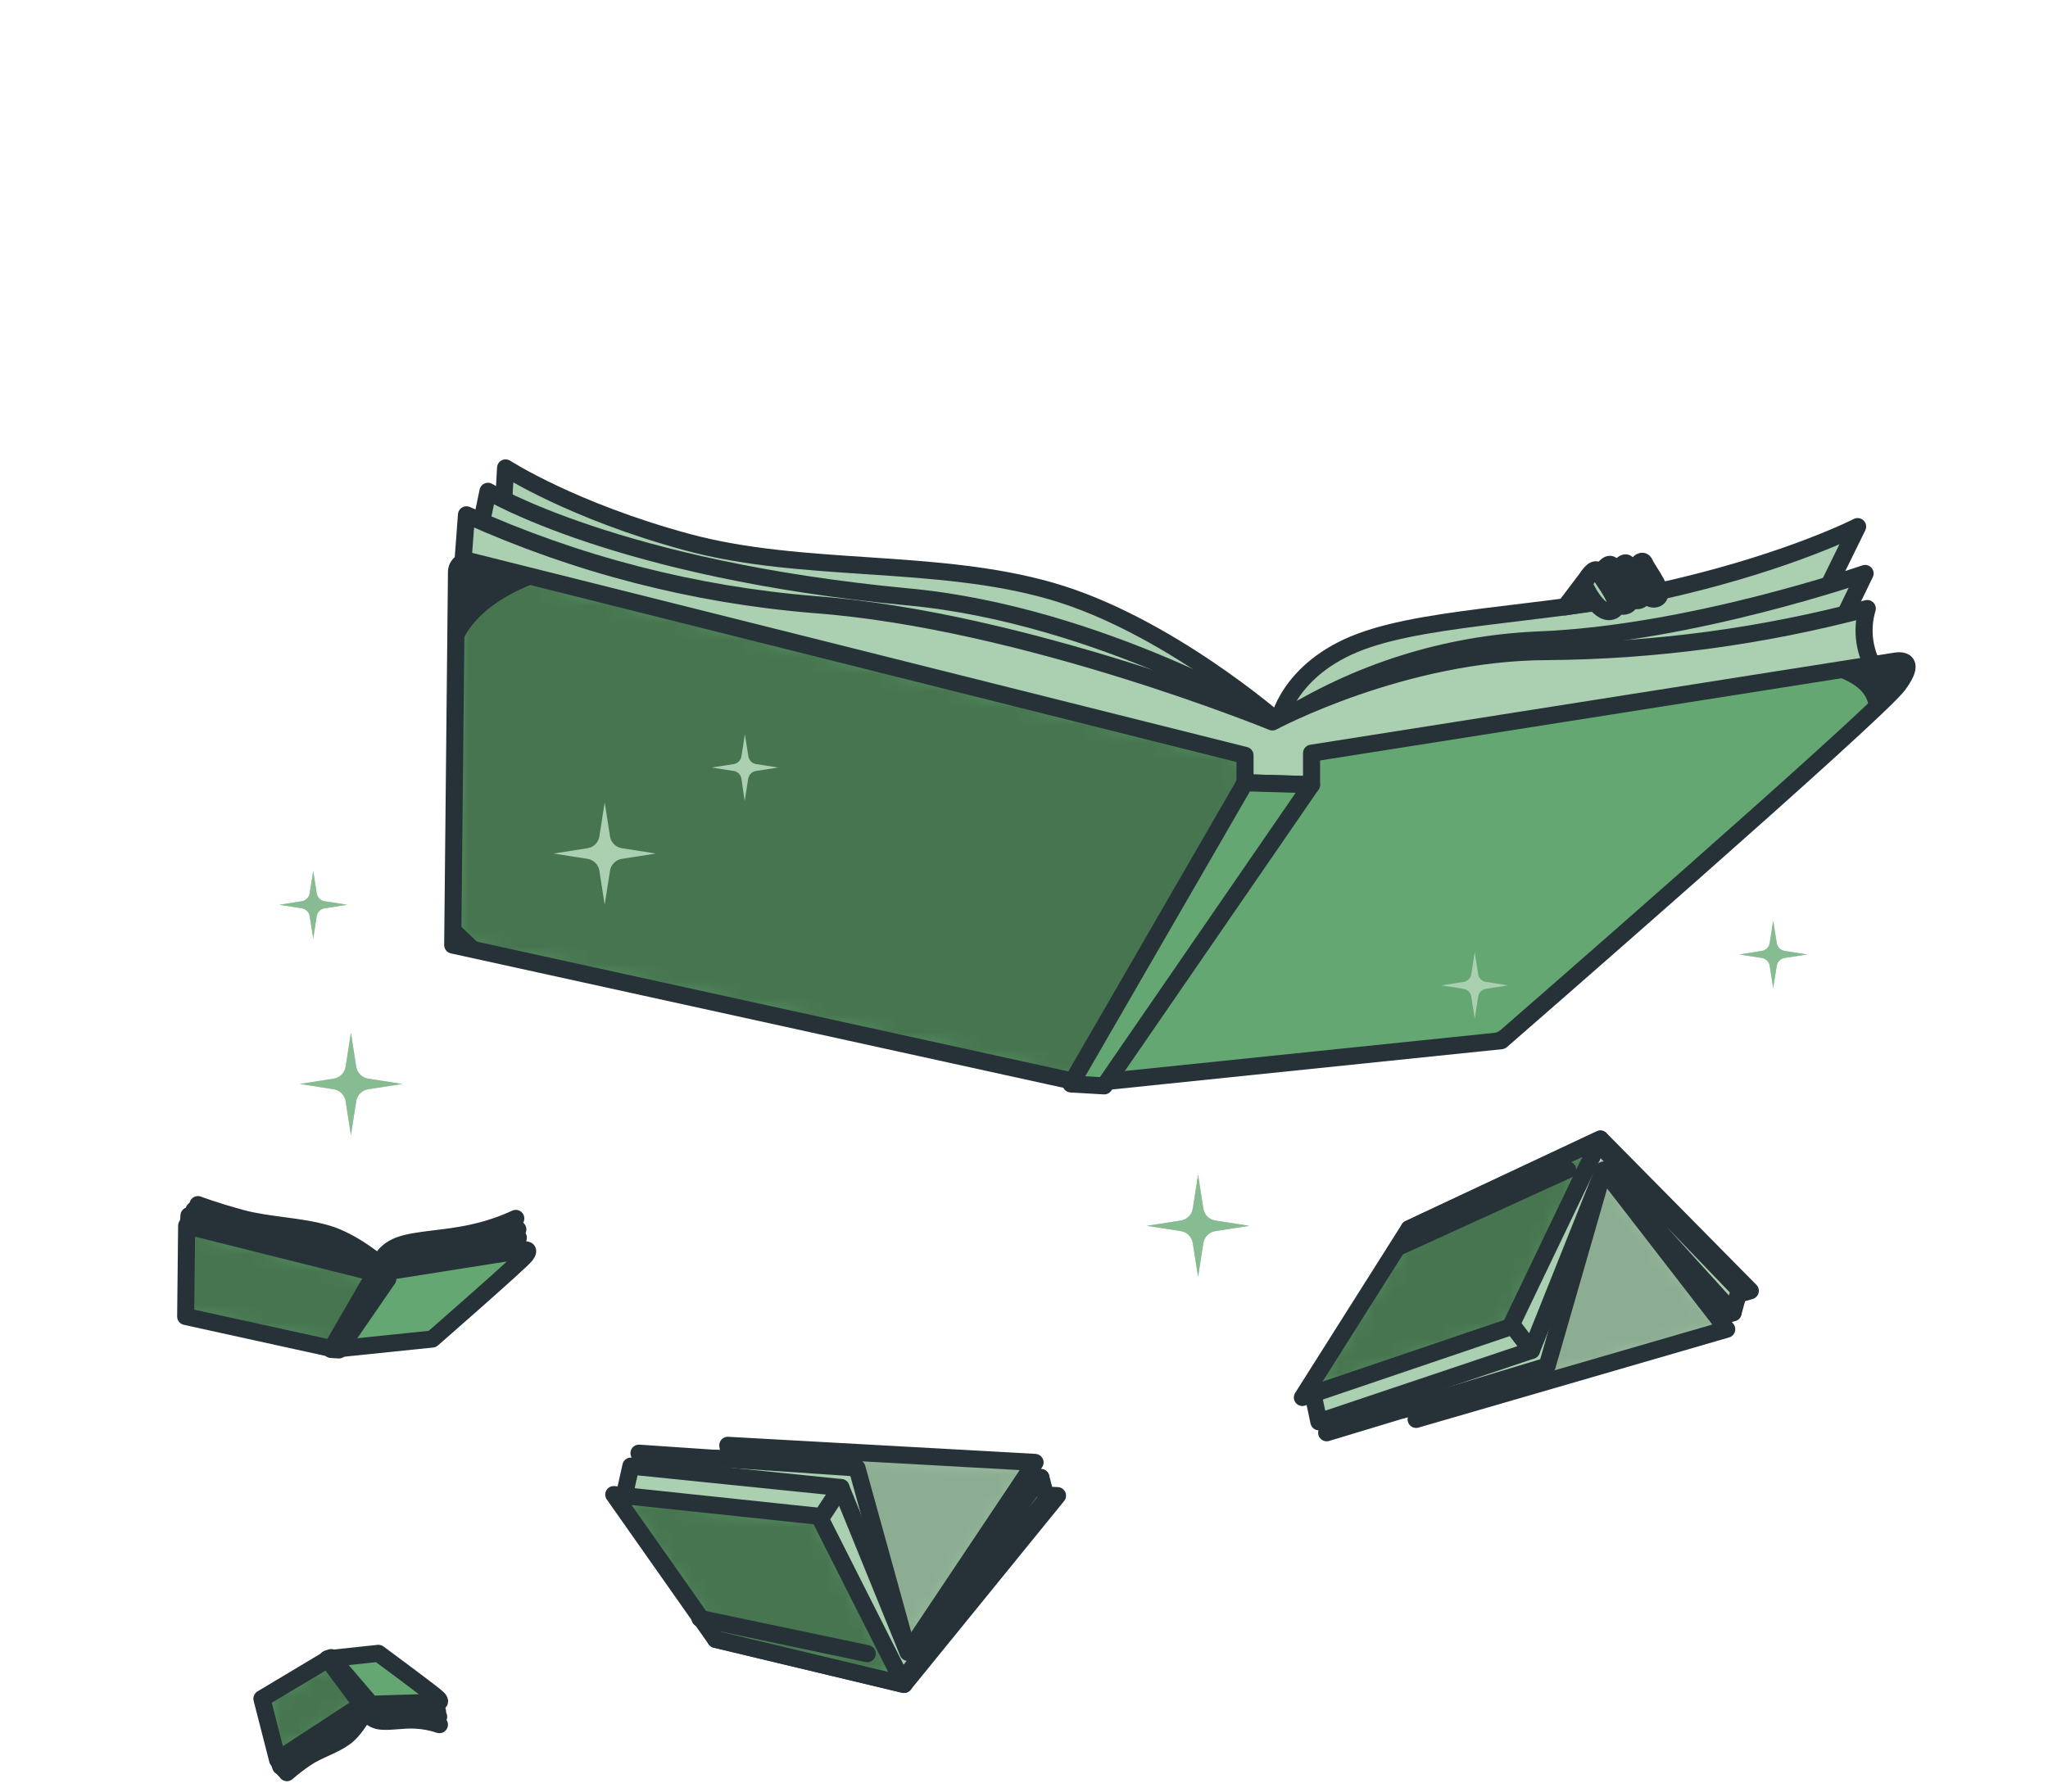 <svg width="120" height="105" viewBox="0 0 120 105" fill="none" xmlns="http://www.w3.org/2000/svg">
<path d="M22.256 74.103C22.256 74.103 20.72 72.756 19.131 72.296C17.541 71.835 15.71 71.826 14.127 71.394C12.543 70.962 11.598 70.598 11.598 70.598L11.517 72.028L22.191 74.911L29.494 72.89L30.221 71.406C29.426 71.777 28.591 72.057 27.733 72.243C26.144 72.619 24.365 72.619 23.379 72.999C22.393 73.378 22.256 74.103 22.256 74.103Z" fill="#AAD0B1" stroke="#263238" stroke-linecap="round" stroke-linejoin="round"/>
<path d="M11.368 70.92C13.455 71.558 15.594 72.011 17.76 72.273C19.389 72.494 20.936 73.123 22.257 74.102C23.331 73.415 24.569 73.024 25.843 72.969C27.375 72.853 28.887 72.545 30.343 72.052L29.886 72.985L22.042 74.522L11.207 71.691L11.368 70.92Z" fill="#AAD0B1" stroke="#263238" stroke-linecap="round" stroke-linejoin="round"/>
<path d="M11.073 71.244C12.731 71.879 14.468 72.284 16.236 72.448C19.122 72.665 22.176 74.102 22.176 74.102C23.358 73.507 24.654 73.175 25.977 73.132C27.461 73.119 28.937 72.919 30.371 72.538C30.327 72.687 30.316 72.844 30.339 72.998C30.362 73.151 30.419 73.298 30.505 73.427L22.148 75.207L11.017 71.972L11.073 71.244Z" fill="#AAD0B1" stroke="#263238" stroke-linecap="round" stroke-linejoin="round"/>
<path d="M10.936 71.838L21.799 74.559V74.933L22.714 74.957V74.528L30.747 73.259C30.747 73.259 31.099 73.178 30.8 73.57C30.502 73.962 25.329 78.478 25.329 78.478L19.588 79.069L10.88 77.156L10.936 71.838Z" fill="#65A772"/>
<mask id="mask0_4900_31213" style="mask-type:luminance" maskUnits="userSpaceOnUse" x="10" y="71" width="21" height="9">
<path d="M10.936 71.84L21.799 74.561V74.934L22.714 74.959V74.53L30.747 73.261C30.747 73.261 31.099 73.18 30.8 73.572C30.502 73.964 25.329 78.48 25.329 78.48L19.588 79.071L10.88 77.158L10.936 71.84Z" fill="white"/>
</mask>
<g mask="url(#mask0_4900_31213)">
<path opacity="0.3" d="M21.799 74.941V74.561L10.936 71.84L10.883 77.177L19.588 79.09L19.744 79.074L22.042 74.947L21.799 74.941Z" fill="black"/>
</g>
<path d="M10.936 71.838L21.799 74.559V74.933L22.714 74.957V74.528L30.747 73.259C30.747 73.259 31.099 73.178 30.8 73.57C30.502 73.962 25.329 78.478 25.329 78.478L19.588 79.069L10.88 77.156L10.936 71.838Z" stroke="#263238" stroke-linecap="round" stroke-linejoin="round"/>
<path d="M21.799 74.939L19.398 79.088L19.859 79.116L22.714 74.964L21.799 74.939Z" fill="#65A772" stroke="#263238" stroke-linecap="round" stroke-linejoin="round"/>
<path d="M21.414 100.233C21.414 100.233 20.892 101.328 20.195 101.829C19.498 102.33 18.609 102.566 17.906 103.048C17.524 103.306 17.159 103.588 16.811 103.891L16.531 102.939L21.24 99.695L25.143 100.168L25.747 101.076C25.311 100.929 24.856 100.841 24.397 100.815C23.56 100.756 22.692 100.974 22.142 100.84C21.983 100.799 21.836 100.723 21.71 100.618C21.584 100.513 21.483 100.382 21.414 100.233Z" fill="#AAD0B1" stroke="#263238" stroke-linecap="round" stroke-linejoin="round"/>
<path d="M16.64 103.701C17.535 103.028 18.504 102.461 19.529 102.012C20.322 101.622 20.979 101.002 21.414 100.233C22.01 100.544 22.691 100.653 23.355 100.544C24.136 100.437 24.929 100.46 25.703 100.613L25.32 100.031L21.24 99.969L16.432 103.194L16.64 103.701Z" fill="#AAD0B1" stroke="#263238" stroke-linecap="round" stroke-linejoin="round"/>
<path d="M16.441 103.52C17.122 102.906 17.907 102.419 18.758 102.08C20.127 101.583 21.377 100.242 21.377 100.242C22.018 100.493 22.716 100.558 23.392 100.432C24.127 100.26 24.885 100.215 25.635 100.298C25.541 100.105 25.511 99.887 25.551 99.676L21.178 99.502L16.292 103.038L16.441 103.52Z" fill="#AAD0B1" stroke="#263238" stroke-linecap="round" stroke-linejoin="round"/>
<path d="M16.264 103.139L21.103 99.979L21.038 99.727L21.483 99.596L21.554 99.885L25.684 99.761C25.684 99.761 25.868 99.761 25.656 99.537C25.445 99.313 22.173 96.897 22.173 96.897L19.271 97.207L15.346 99.556L16.264 103.139Z" fill="#65A772"/>
<mask id="mask1_4900_31213" style="mask-type:luminance" maskUnits="userSpaceOnUse" x="15" y="96" width="11" height="8">
<path d="M16.263 103.14L21.102 99.981L21.037 99.729L21.482 99.598L21.553 99.887L25.684 99.763C25.684 99.763 25.867 99.763 25.656 99.539C25.444 99.315 22.172 96.898 22.172 96.898L19.271 97.21L15.346 99.558L16.263 103.14Z" fill="white"/>
</mask>
<g mask="url(#mask1_4900_31213)">
<path opacity="0.3" d="M21.05 99.727L21.115 99.979L16.276 103.139L15.349 99.547L19.274 97.199L19.352 97.189L21.168 99.693L21.05 99.727Z" fill="black"/>
</g>
<path d="M16.264 103.139L21.103 99.979L21.038 99.727L21.483 99.596L21.554 99.885L25.684 99.761C25.684 99.761 25.868 99.761 25.656 99.537C25.445 99.313 22.173 96.897 22.173 96.897L19.271 97.207L15.346 99.556L16.264 103.139Z" stroke="#263238" stroke-linecap="round" stroke-linejoin="round"/>
<path d="M21.05 99.728L19.184 97.221L19.402 97.147L21.495 99.597L21.05 99.728Z" fill="#65A772" stroke="#263238" stroke-linecap="round" stroke-linejoin="round"/>
<path d="M93.774 66.756L102.557 75.651L83.803 80.935L82.562 72.018L93.774 66.756Z" fill="#65A772" stroke="#263238" stroke-linecap="round" stroke-linejoin="round"/>
<path d="M101.546 76.936L82.148 82.637L83.713 72.386L93.5 68.019L101.546 76.936Z" fill="#AAD0B1" stroke="#263238" stroke-linecap="round" stroke-linejoin="round"/>
<path d="M93.96 68.572L101.176 77.903L82.976 83.187L85.091 71.972L93.96 68.572Z" fill="#AAD0B1"/>
<mask id="mask2_4900_31213" style="mask-type:luminance" maskUnits="userSpaceOnUse" x="82" y="68" width="20" height="16">
<path d="M93.96 68.572L101.176 77.903L82.975 83.187L85.09 71.972L93.96 68.572Z" fill="white"/>
</mask>
<g mask="url(#mask2_4900_31213)">
<path opacity="0.17" d="M93.96 68.572L101.176 77.903L82.975 83.187L85.09 71.972L93.96 68.572Z" fill="black"/>
</g>
<path d="M93.96 68.572L101.176 77.903L82.976 83.187L85.091 71.972L93.96 68.572Z" stroke="#263238" stroke-linecap="round" stroke-linejoin="round"/>
<path d="M93.961 68.572L90.652 80.061L77.735 83.971L82.699 73.396L93.961 68.572Z" fill="#AAD0B1" stroke="#263238" stroke-linecap="round" stroke-linejoin="round"/>
<path d="M89.734 79.145L77.278 83.328L76.908 81.58L88.446 77.443L89.734 79.145Z" fill="#AAD0B1" stroke="#263238" stroke-linecap="round" stroke-linejoin="round"/>
<path d="M93.64 67.008L101.913 75.604L101.546 76.935L93.96 68.572L89.734 79.144L88.446 77.442L93.64 67.008Z" fill="#AAD0B1" stroke="#263238" stroke-linecap="round" stroke-linejoin="round"/>
<path d="M93.774 66.756L88.493 77.766L76.311 81.902L82.562 72.018L93.774 66.756Z" fill="#65A772"/>
<mask id="mask3_4900_31213" style="mask-type:luminance" maskUnits="userSpaceOnUse" x="76" y="66" width="18" height="16">
<path d="M93.774 66.756L88.493 77.766L76.311 81.902L82.562 72.018L93.774 66.756Z" fill="white"/>
</mask>
<g mask="url(#mask3_4900_31213)">
<path opacity="0.3" d="M93.774 66.756L88.493 77.766L76.311 81.902L82.562 72.018L93.774 66.756Z" fill="black"/>
</g>
<path d="M93.774 66.756L88.493 77.766L76.311 81.902L82.562 72.018L93.774 66.756Z" stroke="#263238" stroke-linecap="round" stroke-linejoin="round"/>
<path d="M82.058 73.033L91.858 68.561" stroke="#263238" stroke-linecap="round" stroke-linejoin="round"/>
<path d="M52.969 98.72L61.964 87.654L43.409 86.783L41.932 96.079L52.969 98.72Z" fill="#65A772" stroke="#263238" stroke-linecap="round" stroke-linejoin="round"/>
<path d="M60.99 86.596L41.804 85.461L43.085 95.435L52.73 97.513L60.99 86.596Z" fill="#AAD0B1" stroke="#263238" stroke-linecap="round" stroke-linejoin="round"/>
<path d="M53.202 96.844L60.648 85.707L42.644 84.705L44.45 95.522L53.202 96.844Z" fill="#AAD0B1"/>
<mask id="mask4_4900_31213" style="mask-type:luminance" maskUnits="userSpaceOnUse" x="42" y="84" width="19" height="13">
<path d="M53.203 96.842L60.648 85.705L42.644 84.703L44.451 95.52L53.203 96.842Z" fill="white"/>
</mask>
<g mask="url(#mask4_4900_31213)">
<path opacity="0.17" d="M53.203 96.842L60.648 85.705L42.644 84.703L44.451 95.52L53.203 96.842Z" fill="black"/>
</g>
<path d="M53.202 96.844L60.648 85.707L42.644 84.705L44.45 95.522L53.202 96.844Z" stroke="#263238" stroke-linecap="round" stroke-linejoin="round"/>
<path d="M53.203 96.845L50.214 86.034L37.44 85.166L42.106 94.655L53.203 96.845Z" fill="#AAD0B1" stroke="#263238" stroke-linecap="round" stroke-linejoin="round"/>
<path d="M49.272 87.18L36.965 85.924L36.551 87.774L47.944 89.202L49.272 87.18Z" fill="#AAD0B1" stroke="#263238" stroke-linecap="round" stroke-linejoin="round"/>
<path d="M52.839 98.498L61.32 87.852L60.99 86.596L53.203 96.844L49.271 87.18L47.943 89.202L52.839 98.498Z" fill="#AAD0B1" stroke="#263238" stroke-linecap="round" stroke-linejoin="round"/>
<path d="M52.969 98.72L47.996 88.867L35.963 87.592L41.932 96.079L52.969 98.72Z" fill="#65A772"/>
<mask id="mask5_4900_31213" style="mask-type:luminance" maskUnits="userSpaceOnUse" x="35" y="87" width="18" height="12">
<path d="M52.969 98.72L47.996 88.867L35.963 87.592L41.931 96.079L52.969 98.72Z" fill="white"/>
</mask>
<g mask="url(#mask5_4900_31213)">
<path opacity="0.3" d="M52.969 98.72L47.996 88.867L35.963 87.592L41.931 96.079L52.969 98.72Z" fill="black"/>
</g>
<path d="M52.969 98.72L47.996 88.867L35.963 87.592L41.932 96.079L52.969 98.72Z" stroke="#263238" stroke-linecap="round" stroke-linejoin="round"/>
<path d="M41.014 94.853L50.814 96.915" stroke="#263238" stroke-linecap="round" stroke-linejoin="round"/>
<path d="M74.901 42.319C74.901 42.319 68.37 36.591 61.602 34.641C54.835 32.69 47.047 33.608 40.282 31.776C33.518 29.944 29.624 27.422 29.624 27.422L29.279 33.496L74.687 45.762L105.751 37.166L108.845 30.862C108.845 30.862 105.063 32.809 98.299 34.413C91.534 36.018 83.955 36.015 79.71 37.611C75.464 39.206 74.901 42.319 74.901 42.319Z" fill="#AAD0B1" stroke="#263238" stroke-linecap="round" stroke-linejoin="round"/>
<path d="M28.592 28.793C28.592 28.793 36.168 33.38 53.236 34.985C64.479 36.04 74.901 42.319 74.901 42.319C79.468 39.399 84.726 37.738 90.141 37.505C99.083 37.162 109.284 33.608 109.284 33.608L107.34 37.61L73.984 44.142L27.904 32.105L28.592 28.793Z" fill="#AAD0B1" stroke="#263238" stroke-linecap="round" stroke-linejoin="round"/>
<path d="M27.332 30.172C33.78 33.084 40.682 34.864 47.734 35.434C59.997 36.352 74.556 42.311 74.556 42.311C74.556 42.311 82.235 38.187 90.728 38.187C97.037 38.133 103.314 37.285 109.411 35.664C109.221 36.298 109.174 36.966 109.273 37.62C109.372 38.273 109.615 38.897 109.983 39.446L74.441 47.02L27.102 33.257L27.332 30.172Z" fill="#AAD0B1" stroke="#263238" stroke-linecap="round" stroke-linejoin="round"/>
<path d="M27.562 32.891L72.951 44.268V45.873L76.848 45.988V44.141L111.007 38.754C111.007 38.754 112.496 38.409 111.237 40.129C109.977 41.849 87.967 60.992 87.967 60.992L63.552 63.514L26.526 55.387L26.747 33.52C26.748 33.42 26.771 33.323 26.815 33.234C26.859 33.145 26.923 33.068 27.002 33.007C27.08 32.946 27.171 32.905 27.268 32.885C27.366 32.864 27.466 32.867 27.562 32.891Z" fill="#65A772"/>
<mask id="mask6_4900_31213" style="mask-type:luminance" maskUnits="userSpaceOnUse" x="26" y="32" width="86" height="32">
<path d="M27.562 32.893L72.951 44.27V45.875L76.848 45.99V44.143L111.007 38.756C111.007 38.756 112.496 38.411 111.237 40.131C109.977 41.851 87.967 60.993 87.967 60.993L63.552 63.516L26.526 55.389L26.747 33.522C26.748 33.422 26.771 33.325 26.815 33.236C26.859 33.147 26.923 33.069 27.002 33.009C27.08 32.948 27.171 32.907 27.268 32.886C27.366 32.867 27.466 32.869 27.562 32.893Z" fill="white"/>
</mask>
<g mask="url(#mask6_4900_31213)">
<path opacity="0.3" d="M72.951 45.874V44.269L26.757 32.693L26.53 55.388L63.553 63.527L64.215 63.459L73.987 45.905L72.951 45.874Z" fill="black"/>
</g>
<path d="M27.562 32.891L72.951 44.268V45.873L76.848 45.988V44.141L111.007 38.754C111.007 38.754 112.496 38.409 111.237 40.129C109.977 41.849 87.967 60.992 87.967 60.992L63.552 63.514L26.526 55.387L26.747 33.52C26.748 33.42 26.771 33.323 26.815 33.234C26.859 33.145 26.923 33.068 27.002 33.007C27.08 32.946 27.171 32.905 27.268 32.885C27.366 32.864 27.466 32.867 27.562 32.891Z" stroke="#263238" stroke-linecap="round" stroke-linejoin="round"/>
<path d="M72.952 45.875L62.751 63.528L64.701 63.64L76.849 45.99L72.952 45.875Z" fill="#65A772" stroke="#263238" stroke-linecap="round" stroke-linejoin="round"/>
<path d="M106.998 39.477C106.998 39.477 110.043 40.046 109.408 42.077L111.237 40.137C111.237 40.137 112.074 39.095 111.691 38.893C111.309 38.69 106.998 39.477 106.998 39.477Z" fill="#263238"/>
<path d="M31.77 34.046C31.77 34.046 27.463 35.237 26.794 38.456L26.757 33.52C26.757 33.52 26.887 32.777 27.569 32.898C28.25 33.019 31.77 34.046 31.77 34.046Z" fill="#263238"/>
<path d="M26.57 53.877L28.735 55.939L26.53 55.389L26.57 53.877Z" fill="#263238"/>
<path d="M86.409 61.138L89.345 59.695L87.799 61.036L86.409 61.138Z" fill="#263238"/>
<path d="M95.882 33.188C95.882 33.188 96.215 32.628 96.389 33.051C96.564 33.474 97.73 34.867 97.03 35.091C96.33 35.315 95.637 33.623 95.637 33.623L95.882 33.188Z" fill="#AAD0B1" stroke="#263238" stroke-linecap="round" stroke-linejoin="round"/>
<path d="M94.906 33.281C94.906 33.281 95.239 32.721 95.413 33.144C95.587 33.567 96.756 34.961 96.053 35.185C95.351 35.409 94.66 33.717 94.66 33.717L94.906 33.281Z" fill="#AAD0B1" stroke="#263238" stroke-linecap="round" stroke-linejoin="round"/>
<path d="M93.923 33.403C93.923 33.403 94.324 32.78 94.523 33.244C94.722 33.707 96.078 35.247 95.257 35.505C94.436 35.763 93.624 33.888 93.624 33.888L93.923 33.403Z" fill="#AAD0B1" stroke="#263238" stroke-linecap="round" stroke-linejoin="round"/>
<path d="M93.099 33.723L91.702 35.57L93.655 35.259L93.099 33.723Z" fill="#AAD0B1" stroke="#263238" stroke-linecap="round" stroke-linejoin="round"/>
<path d="M93.098 33.723C93.098 33.723 93.496 33.101 93.699 33.564C93.901 34.028 95.254 35.564 94.433 35.822C93.612 36.08 92.8 34.208 92.8 34.208L93.098 33.723Z" fill="#AAD0B1" stroke="#263238" stroke-linecap="round" stroke-linejoin="round"/>
<path d="M36.439 50.334L38.429 50.023L36.439 49.712C36.264 49.685 36.102 49.603 35.976 49.478C35.851 49.352 35.769 49.19 35.742 49.015L35.431 47.022L35.12 49.015C35.094 49.19 35.012 49.352 34.888 49.477C34.763 49.602 34.601 49.685 34.427 49.712L32.433 50.023L34.427 50.334C34.601 50.362 34.762 50.445 34.886 50.57C35.011 50.695 35.093 50.856 35.12 51.031L35.431 53.024L35.742 51.031C35.77 50.856 35.853 50.694 35.978 50.569C36.103 50.444 36.264 50.362 36.439 50.334Z" fill="#AAD0B1"/>
<path d="M21.57 63.838L23.564 63.527L21.57 63.216C21.395 63.187 21.234 63.105 21.109 62.98C20.984 62.855 20.902 62.694 20.873 62.519L20.562 60.525L20.251 62.519C20.224 62.694 20.142 62.856 20.017 62.981C19.892 63.106 19.73 63.189 19.555 63.216L17.561 63.527L19.555 63.838C19.73 63.865 19.892 63.947 20.017 64.072C20.142 64.197 20.224 64.359 20.251 64.534L20.562 66.528L20.873 64.534C20.902 64.36 20.984 64.199 21.109 64.074C21.234 63.949 21.395 63.866 21.57 63.838Z" fill="#65A772"/>
<path opacity="0.5" d="M21.57 63.838L23.564 63.527L21.57 63.216C21.395 63.187 21.234 63.105 21.109 62.98C20.984 62.855 20.902 62.694 20.873 62.519L20.562 60.525L20.251 62.519C20.224 62.694 20.142 62.856 20.017 62.981C19.892 63.106 19.73 63.189 19.555 63.216L17.561 63.527L19.555 63.838C19.73 63.865 19.892 63.947 20.017 64.072C20.142 64.197 20.224 64.359 20.251 64.534L20.562 66.528L20.873 64.534C20.902 64.36 20.984 64.199 21.109 64.074C21.234 63.949 21.395 63.866 21.57 63.838Z" fill="#AAD0B1"/>
<path d="M71.207 72.153L73.201 71.842L71.207 71.531C71.033 71.504 70.871 71.422 70.746 71.298C70.621 71.173 70.538 71.012 70.51 70.837L70.2 68.844L69.888 70.837C69.861 71.012 69.778 71.173 69.653 71.298C69.528 71.422 69.367 71.504 69.192 71.531L67.198 71.842L69.192 72.153C69.367 72.18 69.528 72.261 69.653 72.386C69.778 72.511 69.861 72.672 69.888 72.847L70.2 74.84L70.51 72.847C70.538 72.672 70.621 72.511 70.746 72.386C70.871 72.261 71.033 72.18 71.207 72.153Z" fill="#65A772"/>
<path opacity="0.5" d="M71.207 72.153L73.201 71.842L71.207 71.531C71.033 71.504 70.871 71.422 70.746 71.298C70.621 71.173 70.538 71.012 70.51 70.837L70.2 68.844L69.888 70.837C69.861 71.012 69.778 71.173 69.653 71.298C69.528 71.422 69.367 71.504 69.192 71.531L67.198 71.842L69.192 72.153C69.367 72.18 69.528 72.261 69.653 72.386C69.778 72.511 69.861 72.672 69.888 72.847L70.2 74.84L70.51 72.847C70.538 72.672 70.621 72.511 70.746 72.386C70.871 72.261 71.033 72.18 71.207 72.153Z" fill="#AAD0B1"/>
<path d="M19.019 53.234L20.338 53.025L19.019 52.817C18.903 52.799 18.796 52.745 18.714 52.662C18.631 52.579 18.577 52.472 18.559 52.357L18.354 51.041L18.145 52.357C18.127 52.472 18.073 52.579 17.99 52.662C17.908 52.745 17.801 52.799 17.685 52.817L16.366 53.025L17.685 53.234C17.801 53.252 17.908 53.306 17.99 53.389C18.073 53.471 18.127 53.578 18.145 53.694L18.354 55.01L18.559 53.694C18.577 53.578 18.631 53.471 18.714 53.389C18.796 53.306 18.903 53.252 19.019 53.234Z" fill="#65A772"/>
<path opacity="0.5" d="M19.019 53.234L20.338 53.025L19.019 52.817C18.903 52.799 18.796 52.745 18.714 52.662C18.631 52.579 18.577 52.472 18.559 52.357L18.354 51.041L18.145 52.357C18.127 52.472 18.073 52.579 17.99 52.662C17.908 52.745 17.801 52.799 17.685 52.817L16.366 53.025L17.685 53.234C17.801 53.252 17.908 53.306 17.99 53.389C18.073 53.471 18.127 53.578 18.145 53.694L18.354 55.01L18.559 53.694C18.577 53.578 18.631 53.471 18.714 53.389C18.796 53.306 18.903 53.252 19.019 53.234Z" fill="#AAD0B1"/>
<path d="M104.567 56.144L105.885 55.938L104.567 55.73C104.451 55.712 104.344 55.657 104.262 55.575C104.179 55.492 104.124 55.385 104.106 55.27L103.898 53.951L103.693 55.27C103.674 55.385 103.62 55.492 103.537 55.575C103.455 55.657 103.348 55.712 103.232 55.73L101.914 55.938L103.232 56.144C103.348 56.162 103.455 56.217 103.537 56.299C103.62 56.382 103.674 56.489 103.693 56.604L103.898 57.923L104.106 56.604C104.124 56.489 104.179 56.382 104.262 56.299C104.344 56.217 104.451 56.162 104.567 56.144Z" fill="#65A772"/>
<path opacity="0.5" d="M104.567 56.144L105.885 55.938L104.567 55.73C104.451 55.712 104.344 55.657 104.262 55.575C104.179 55.492 104.124 55.385 104.106 55.27L103.898 53.951L103.693 55.27C103.674 55.385 103.62 55.492 103.537 55.575C103.455 55.657 103.348 55.712 103.232 55.73L101.914 55.938L103.232 56.144C103.348 56.162 103.455 56.217 103.537 56.299C103.62 56.382 103.674 56.489 103.693 56.604L103.898 57.923L104.106 56.604C104.124 56.489 104.179 56.382 104.262 56.299C104.344 56.217 104.451 56.162 104.567 56.144Z" fill="#AAD0B1"/>
<path d="M44.301 45.184L45.592 44.982L44.301 44.78C44.188 44.762 44.084 44.709 44.002 44.628C43.921 44.547 43.868 44.442 43.85 44.329L43.645 43.035L43.443 44.329C43.425 44.442 43.371 44.547 43.291 44.627C43.209 44.708 43.105 44.762 42.992 44.78L41.698 44.982L42.992 45.184C43.105 45.202 43.209 45.256 43.291 45.337C43.371 45.418 43.425 45.522 43.443 45.635L43.633 46.941L43.838 45.648C43.854 45.53 43.908 45.422 43.992 45.338C44.075 45.254 44.184 45.2 44.301 45.184Z" fill="#AAD0B1"/>
<path d="M87.063 57.955L88.357 57.75L87.063 57.547C86.95 57.529 86.846 57.476 86.764 57.395C86.683 57.314 86.63 57.21 86.612 57.097L86.41 55.803L86.208 57.097C86.189 57.21 86.136 57.314 86.055 57.395C85.974 57.476 85.87 57.529 85.757 57.547L84.463 57.75L85.757 57.955C85.87 57.973 85.975 58.026 86.056 58.107C86.137 58.188 86.19 58.293 86.208 58.406L86.41 59.697L86.612 58.406C86.63 58.293 86.683 58.188 86.764 58.107C86.845 58.026 86.95 57.973 87.063 57.955Z" fill="#AAD0B1"/>
</svg>
